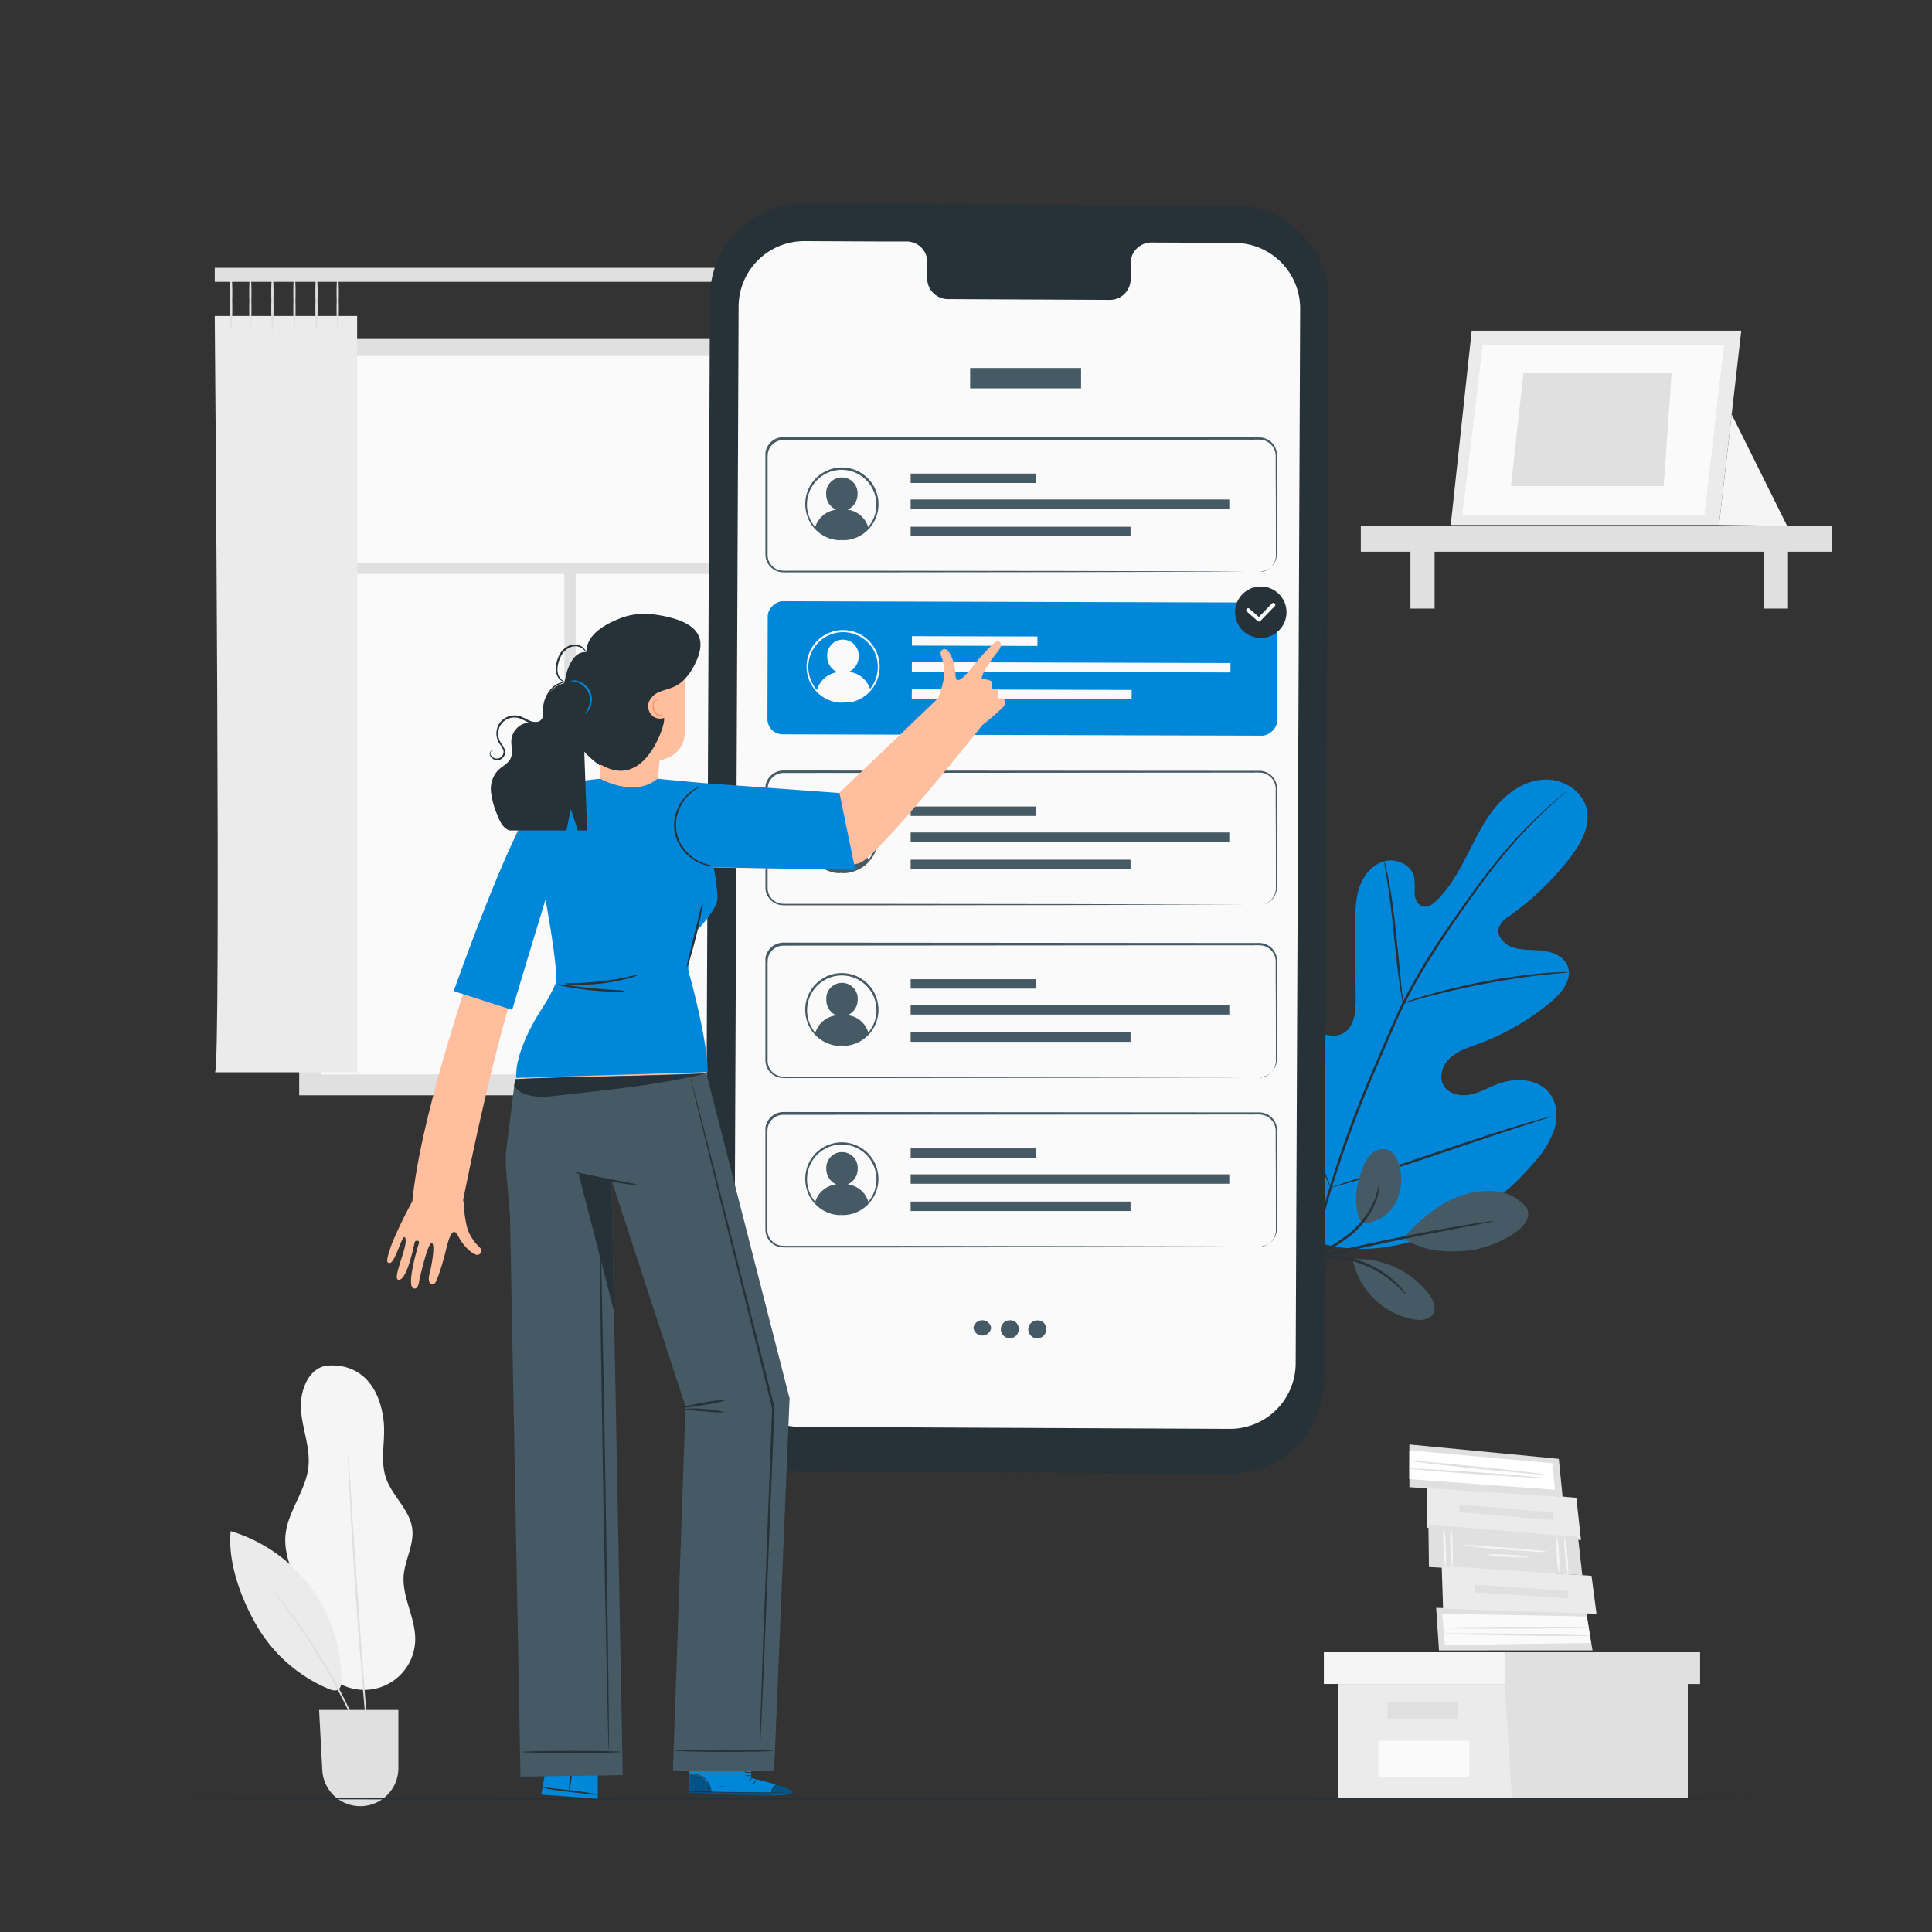 <svg xmlns="http://www.w3.org/2000/svg" viewBox="0 0 500 500"><rect x="0" y="0" width="500" height="500" fill="#333333" stroke="none"/><g id="freepik--background-complete--inject-101"><rect x="77.43" y="87.73" width="141.92" height="195.73" style="fill:#e0e0e0"></rect><rect x="83.49" y="92.62" width="128.04" height="184.93" style="fill:#fafafa;stroke:#fafafa;stroke-miterlimit:10"></rect><rect x="82.89" y="145.63" width="131" height="2.92" style="fill:#e0e0e0"></rect><rect x="81.14" y="210.54" width="132.74" height="2.92" transform="translate(-64.49 359.51) rotate(-90)" style="fill:#e0e0e0"></rect><rect x="55.58" y="69.31" width="186.35" height="3.63" style="fill:#e0e0e0"></rect><path d="M55.58,81.78s1.7,195.73.05,195.73h36.8V81.78Z" style="fill:#ebebeb"></path><path d="M64.79,86a64.92,64.92,0,0,1-.26-8.15,64.92,64.92,0,0,1,.26-8.15,62.72,62.72,0,0,1,.26,8.15A62.72,62.72,0,0,1,64.79,86Z" style="fill:#e0e0e0"></path><path d="M59.83,86a62.72,62.72,0,0,1-.26-8.15,62.72,62.72,0,0,1,.26-8.15,64.92,64.92,0,0,1,.26,8.15A64.92,64.92,0,0,1,59.83,86Z" style="fill:#e0e0e0"></path><path d="M70.5,86a62.72,62.72,0,0,1-.26-8.15,62.72,62.72,0,0,1,.26-8.15,64.92,64.92,0,0,1,.26,8.15A64.92,64.92,0,0,1,70.5,86Z" style="fill:#e0e0e0"></path><path d="M76.2,86a64.92,64.92,0,0,1-.26-8.15,64.92,64.92,0,0,1,.26-8.15,62.72,62.72,0,0,1,.26,8.15A62.72,62.72,0,0,1,76.2,86Z" style="fill:#e0e0e0"></path><path d="M81.91,86a64.92,64.92,0,0,1-.26-8.15,64.92,64.92,0,0,1,.26-8.15,64.92,64.92,0,0,1,.26,8.15A64.92,64.92,0,0,1,81.91,86Z" style="fill:#e0e0e0"></path><path d="M87.4,86a62.72,62.72,0,0,1-.26-8.15,62.72,62.72,0,0,1,.26-8.15,64.92,64.92,0,0,1,.26,8.15A64.92,64.92,0,0,1,87.4,86Z" style="fill:#e0e0e0"></path><path d="M203.85,81.78s1.7,195.73.06,195.73h36.8V81.78Z" style="fill:#ebebeb"></path><path d="M213.07,86a64.92,64.92,0,0,1-.26-8.15,64.92,64.92,0,0,1,.26-8.15,64.92,64.92,0,0,1,.26,8.15A64.92,64.92,0,0,1,213.07,86Z" style="fill:#e0e0e0"></path><path d="M208.1,86a64.92,64.92,0,0,1-.26-8.15,64.92,64.92,0,0,1,.26-8.15,62.72,62.72,0,0,1,.26,8.15A62.72,62.72,0,0,1,208.1,86Z" style="fill:#e0e0e0"></path><path d="M218.78,86a62.72,62.72,0,0,1-.26-8.15,62.72,62.72,0,0,1,.26-8.15,64.92,64.92,0,0,1,.26,8.15A64.92,64.92,0,0,1,218.78,86Z" style="fill:#e0e0e0"></path><path d="M224.48,86a64.92,64.92,0,0,1-.26-8.15,64.92,64.92,0,0,1,.26-8.15,64.92,64.92,0,0,1,.26,8.15A64.92,64.92,0,0,1,224.48,86Z" style="fill:#e0e0e0"></path><path d="M230.19,86a62.72,62.72,0,0,1-.26-8.15,62.72,62.72,0,0,1,.26-8.15,64.92,64.92,0,0,1,.26,8.15A64.92,64.92,0,0,1,230.19,86Z" style="fill:#e0e0e0"></path><path d="M235.67,86a64.92,64.92,0,0,1-.26-8.15,64.92,64.92,0,0,1,.26-8.15,62.72,62.72,0,0,1,.26,8.15A62.72,62.72,0,0,1,235.67,86Z" style="fill:#e0e0e0"></path><polygon points="346.4 435.81 346.4 465.2 389.38 465.2 436.78 465.2 436.78 435.81 346.4 435.81" style="fill:#ebebeb"></polygon><polygon points="342.61 427.6 342.61 435.81 439.94 435.81 439.94 427.6 389.38 427.6 342.61 427.6" style="fill:#f5f5f5"></polygon><polygon points="391.28 465.2 436.78 465.2 436.78 435.81 439.94 435.81 439.94 427.6 389.38 427.6 389.38 435.05 391.28 465.2" style="fill:#e0e0e0"></polygon><rect x="359.04" y="440.55" width="18.33" height="4.42" style="fill:#e0e0e0"></rect><rect x="356.68" y="450.51" width="23.54" height="9.34" style="fill:#fafafa"></rect><polygon points="369.37 395.37 369.24 384.32 407.95 387.63 409.16 398.56 369.37 395.37" style="fill:#ebebeb"></polygon><rect x="388.73" y="379.2" width="1.99" height="24.3" transform="translate(-33.4 746.32) rotate(-85.11)" style="fill:#e0e0e0"></rect><polygon points="364.75 384.88 364.74 373.83 403.42 377.55 404.4 387.43 364.75 384.88" style="fill:#e0e0e0"></polygon><polygon points="364.74 375.33 364.72 382.79 402.41 385.56 401.78 378.69 364.74 375.33" style="fill:#fff"></polygon><path d="M399.55,381.55a6.51,6.51,0,0,1-1.37,0l-3.7-.29c-3.13-.27-7.45-.67-12.21-1.15s-9.07-.95-12.19-1.31l-3.69-.46a6.61,6.61,0,0,1-1.35-.24,7.51,7.51,0,0,1,1.37,0l3.7.29c3.13.27,7.44.68,12.21,1.16s9.08.94,12.19,1.31l3.69.45A6.61,6.61,0,0,1,399.55,381.55Z" style="fill:#e0e0e0"></path><path d="M399.47,382.48a6.39,6.39,0,0,1-1.38,0l-3.74-.18c-3.15-.17-7.51-.44-12.32-.78s-9.17-.66-12.32-.93l-3.73-.34a6.2,6.2,0,0,1-1.36-.2,7.06,7.06,0,0,1,1.38,0l3.74.17c3.16.17,7.52.45,12.33.78s9.16.67,12.31.94l3.73.34A7.77,7.77,0,0,1,399.47,382.48Z" style="fill:#e0e0e0"></path><polygon points="369.81 405.55 369.67 394.5 408.39 397.78 409.49 407.65 369.81 405.55" style="fill:#e0e0e0"></polygon><path d="M374.08,405.78a28.64,28.64,0,0,1-.47-5.44,27.82,27.82,0,0,1,.05-5.46,29.4,29.4,0,0,1,.47,5.44A28.74,28.74,0,0,1,374.08,405.78Z" style="fill:#f5f5f5"></path><path d="M375.54,395a29.45,29.45,0,0,1,.38,5.43,28.07,28.07,0,0,1-.15,5.44,29.45,29.45,0,0,1-.38-5.43A28.07,28.07,0,0,1,375.54,395Z" style="fill:#f5f5f5"></path><path d="M379.06,399.86c6.75.75,14.68,1.18,21.54,1.79" style="fill:#fff"></path><path d="M400.6,401.65a21.85,21.85,0,0,1-3.17-.08c-1.95-.11-4.64-.28-7.62-.5s-5.67-.47-7.62-.7a17,17,0,0,1-3.13-.51,21.33,21.33,0,0,1,3.17.14l7.62.55c3,.22,5.67.45,7.61.65A17.68,17.68,0,0,1,400.6,401.65Z" style="fill:#f5f5f5"></path><path d="M403.43,407.33a24.07,24.07,0,0,1-.5-4.94,23.34,23.34,0,0,1,0-4.95,23.79,23.79,0,0,1,.5,4.93A23.5,23.5,0,0,1,403.43,407.33Z" style="fill:#f5f5f5"></path><path d="M405.82,407.45a23.27,23.27,0,0,1-.75-4.93,24.2,24.2,0,0,1-.23-5,24,24,0,0,1,.75,4.92A24.3,24.3,0,0,1,405.82,407.45Z" style="fill:#f5f5f5"></path><path d="M384.81,402.34c4.26.29,7.51.5,10.91.58" style="fill:#fff"></path><path d="M395.72,402.92a29.23,29.23,0,0,1-5.47,0,28.92,28.92,0,0,1-5.44-.55,28.27,28.27,0,0,1,5.47,0A29.35,29.35,0,0,1,395.72,402.92Z" style="fill:#f5f5f5"></path><polygon points="372.41 427.13 371.68 416.1 410.52 417.33 412.14 427.12 372.41 427.13" style="fill:#e0e0e0"></polygon><polygon points="373.95 425.74 411.74 425.2 410.69 418.34 373.24 417.65 373.95 425.74" style="fill:#fafafa"></polygon><polygon points="373.47 416.32 373.11 405.28 411.88 407.81 413.17 417.64 373.47 416.32" style="fill:#ebebeb"></polygon><rect x="392.75" y="399.74" width="1.99" height="24.3" transform="translate(-42.82 778.08) rotate(-86.28)" style="fill:#e0e0e0"></rect><path d="M411.08,421.16a7.12,7.12,0,0,1-1.49.11l-4,.1c-3.42.06-8.13.11-13.34.13s-9.92,0-13.34,0l-4-.06a7.72,7.72,0,0,1-1.49-.1,8.06,8.06,0,0,1,1.48-.11l4.05-.1c3.41-.06,8.13-.1,13.34-.12s9.93,0,13.34,0l4,.07A8.43,8.43,0,0,1,411.08,421.16Z" style="fill:#e0e0e0"></path><path d="M411.52,423.3a7.42,7.42,0,0,1-1.5.09l-4.07,0c-3.44,0-8.19,0-13.43-.11s-10-.16-13.43-.26L375,422.9a7.46,7.46,0,0,1-1.49-.12,8,8,0,0,1,1.49-.08l4.07,0c3.44,0,8.19,0,13.44.11s10,.17,13.43.26l4.07.14A10,10,0,0,1,411.52,423.3Z" style="fill:#e0e0e0"></path><path d="M84.51,353.43c-4.86.78-7,6.75-6.6,11.66s2.44,9.69,1.9,14.58c-.69,6.22-5.38,11.47-5.93,17.69-.64,7.34,4.55,13.86,6.1,21.06.75,3.51.65,7.22,2,10.56a13.2,13.2,0,0,0,25.48-4.55c.11-5.64-3.37-10.95-3-16.58.32-4.15,2.75-8.09,2.23-12.22-.62-4.92-5.18-8.42-6.79-13.11s-.06-9.86-.62-14.79c-1-8.84-5.9-15-14.77-14.3" style="fill:#f5f5f5"></path><path d="M59.7,396.25c-.83,8.19,2.8,17.83,7,24.91a39.12,39.12,0,0,0,18.34,15.92c.86.36,1.93.66,2.65.07a2.66,2.66,0,0,0,.67-2.1,40.23,40.23,0,0,0-28.67-38.8" style="fill:#ebebeb"></path><path d="M95.39,454.21a2.47,2.47,0,0,1-.23-.46c-.15-.35-.35-.79-.58-1.34-.5-1.17-1.23-2.85-2.17-4.92a172,172,0,0,0-8.14-15.75,174.06,174.06,0,0,0-9.73-14.82c-1.34-1.83-2.44-3.3-3.22-4.3l-.88-1.17a2.41,2.41,0,0,1-.29-.43,2.22,2.22,0,0,1,.36.37l.95,1.11c.82,1,2,2.41,3.35,4.22a149.73,149.73,0,0,1,9.87,14.79,149.27,149.27,0,0,1,8,15.85c.9,2.08,1.59,3.79,2,5,.21.56.37,1,.51,1.38A1.66,1.66,0,0,1,95.39,454.21Z" style="fill:#e0e0e0"></path><path d="M90.12,376.1s0,.27.09.79.09,1.3.16,2.25c.13,2,.31,4.83.53,8.3.45,7,1.07,16.7,1.82,27.39s1.5,20.37,2,27.38c.26,3.47.48,6.29.63,8.29.07.95.12,1.7.16,2.26a4.3,4.3,0,0,1,0,.79,4.19,4.19,0,0,1-.12-.78l-.24-2.25c-.19-2-.45-4.82-.78-8.29-.63-7-1.42-16.67-2.17-27.37s-1.33-20.38-1.68-27.4c-.17-3.47-.3-6.3-.39-8.31,0-.95-.06-1.7-.08-2.26A4.32,4.32,0,0,1,90.12,376.1Z" style="fill:#e0e0e0"></path><path d="M82.58,442.53H103.1v15.06a9.85,9.85,0,0,1-9.85,9.85h0a9.85,9.85,0,0,1-9.84-9.32Z" style="fill:#e0e0e0"></path><polygon points="380.87 85.59 375.45 135.87 444.88 135.87 450.64 85.59 380.87 85.59" style="fill:#ebebeb"></polygon><polygon points="383.73 89.2 378.46 133.2 441.12 133.2 446.19 89.2 383.73 89.2" style="fill:#fafafa"></polygon><polygon points="394.27 96.6 391.03 125.8 430.57 125.8 432.6 96.6 394.27 96.6" style="fill:#e0e0e0"></polygon><polyline points="448.16 107.24 462.5 136.08 444.88 135.87 448.38 105.36" style="fill:#f5f5f5"></polyline><rect x="456.49" y="141.86" width="6.25" height="15.64" style="fill:#e0e0e0"></rect><rect x="365.02" y="141.86" width="6.25" height="15.64" style="fill:#e0e0e0"></rect><rect x="352.18" y="136.18" width="122" height="6.6" style="fill:#e0e0e0"></rect></g><g id="freepik--Floor--inject-101"><path d="M455.06,465.51c0,.14-91.82.26-205,.26s-205.07-.12-205.07-.26,91.8-.26,205.07-.26S455.06,465.36,455.06,465.51Z" style="fill:#263238"></path></g><g id="freepik--Plant--inject-101"><path d="M338.69,320.71c-17.25-12-21.17-34.42-20.48-54.53.11-3.35-.26-6.89,1.34-9.84s5.32-4.95,8.32-3.54c2.5,1.17,3.58,4.07,5,6.47a19.64,19.64,0,0,0,7.87,7.52c2.14,1.11,4.78,1.79,6.89.62,2.9-1.59,3.24-5.59,3.22-8.93l-.12-18.67c0-3.33,0-6.74,1-9.91s3.33-6.11,6.5-7,7.11.94,7.78,4.21a30.2,30.2,0,0,1,.09,4.15c.1,1.39.74,2.92,2.06,3.31s2.67-.56,3.66-1.53c3.45-3.37,5.79-7.72,8-12s4.31-8.74,7.43-12.42,7.45-6.59,12.23-6.86,9.88,2.68,11.09,7.37S409,218.59,406,222.39a74.54,74.54,0,0,1-15.52,14.79A6.17,6.17,0,0,0,387.9,240c-.73,2.23,1.38,4.44,3.58,5.17,2.49.83,5.19.57,7.79.88s5.42,1.45,6.41,3.91c1.36,3.41-1.49,7-4.3,9.33a63.84,63.84,0,0,1-18.89,10.91c-2.46.9-5,1.68-7,3.41s-3.18,4.72-2,7.08,4.27,3.1,6.84,2.62,4.88-1.87,7.33-2.79c4.58-1.73,10.51-1.42,13.45,2.55,1.93,2.6,2.1,6.23,1.12,9.34a24.55,24.55,0,0,1-5.06,8.25,64.18,64.18,0,0,1-27.41,19.26c-10.64,3.69-20.5,4.69-31.07.82" style="fill:#0187D9"></path><path d="M405.7,204.53a3,3,0,0,1-.32.31l-1,.89c-.87.77-2.16,1.91-3.78,3.42a126,126,0,0,0-12.75,13.76c-2.49,3.1-5.07,6.6-7.77,10.41s-5.55,7.92-8.39,12.34a148.28,148.28,0,0,0-8.24,14.26c-1.29,2.55-2.43,5.22-3.61,7.95s-2.34,5.48-3.54,8.27a307.35,307.35,0,0,0-11.89,32.13,149,149,0,0,0-5.57,27.39,109.54,109.54,0,0,0-.31,18.85c.18,2.22.35,3.95.5,5.11.07.56.12,1,.16,1.33a2.61,2.61,0,0,1,0,.46,3.3,3.3,0,0,1-.1-.45c-.05-.33-.12-.76-.21-1.32-.2-1.16-.41-2.88-.62-5.11a104.78,104.78,0,0,1,.12-18.91,146.67,146.67,0,0,1,5.46-27.52,298.9,298.9,0,0,1,11.87-32.2l3.55-8.28c1.17-2.72,2.33-5.41,3.62-8a151.21,151.21,0,0,1,8.3-14.31c2.86-4.42,5.74-8.51,8.45-12.32s5.34-7.3,7.85-10.38A118.58,118.58,0,0,1,400.45,209c1.64-1.48,3-2.6,3.86-3.34l1-.84A2.54,2.54,0,0,1,405.7,204.53Z" style="fill:#263238"></path><path d="M363.1,259.62a6.51,6.51,0,0,1-.33-1.42c-.17-.92-.38-2.27-.62-3.93-.47-3.32-1-7.93-1.49-13s-1.09-9.68-1.61-13c-.25-1.65-.47-3-.64-3.91a7,7,0,0,1-.19-1.45,6,6,0,0,1,.42,1.4c.24.91.53,2.23.84,3.88.63,3.31,1.26,7.91,1.79,13s1,9.57,1.31,13c.17,1.56.31,2.88.43,3.94A6.68,6.68,0,0,1,363.1,259.62Z" style="fill:#263238"></path><path d="M406,251.6a9.1,9.1,0,0,1-1.72.21c-1.1.1-2.69.23-4.65.46-3.94.42-9.35,1.2-15.28,2.31S373.12,257,369.3,258c-1.92.49-3.46.93-4.53,1.23a8.49,8.49,0,0,1-1.67.41,10.29,10.29,0,0,1,1.6-.64c1.05-.37,2.57-.88,4.48-1.43,3.81-1.12,9.13-2.44,15.08-3.58a150.59,150.59,0,0,1,15.34-2.14c2-.17,3.58-.24,4.69-.26A9.78,9.78,0,0,1,406,251.6Z" style="fill:#263238"></path><path d="M344.4,307.31a2,2,0,0,1-.29-.52l-.73-1.55c-.64-1.35-1.5-3.33-2.53-5.79-2.07-4.92-4.72-11.8-7.54-19.43s-5.39-14.53-7.36-19.49c-1-2.4-1.76-4.38-2.34-5.86-.26-.64-.46-1.16-.63-1.59a2.06,2.06,0,0,1-.18-.58,2,2,0,0,1,.29.53c.2.41.44.93.73,1.55.64,1.35,1.5,3.33,2.53,5.79,2.07,4.91,4.72,11.79,7.54,19.43s5.39,14.53,7.36,19.48l2.34,5.86c.26.64.46,1.17.63,1.6A2.17,2.17,0,0,1,344.4,307.31Z" style="fill:#263238"></path><path d="M401.43,288.93a2.4,2.4,0,0,1-.56.24l-1.66.55-6.1,2c-5.16,1.67-12.26,4.07-20.09,6.72s-15,5-20.16,6.55c-2.6.78-4.7,1.39-6.17,1.79l-1.69.44c-.38.1-.59.14-.6.11a2.42,2.42,0,0,1,.57-.23l1.66-.55,6.1-2c5.16-1.67,12.25-4.07,20.09-6.72s15-5,20.16-6.55c2.59-.78,4.7-1.4,6.16-1.79l1.69-.44A2.29,2.29,0,0,1,401.43,288.93Z" style="fill:#263238"></path><path d="M352.43,316.57a9.91,9.91,0,0,0,8.6-5,13.12,13.12,0,0,0,1.05-10.11c-.44-1.55-1.24-3.16-2.72-3.8a4.23,4.23,0,0,0-4.22.79,8.62,8.62,0,0,0-2.44,3.73c-1.83,4.84-2.7,9.84-.27,14.4" style="fill:#455a64"></path><path d="M350.57,325.86a23.23,23.23,0,0,1,19.19,9c1.13,1.49,2.09,3.54,1.14,5.15s-3.23,1.77-5.07,1.45a19.77,19.77,0,0,1-15.71-15.36" style="fill:#455a64"></path><path d="M395.34,312.92a11.58,11.58,0,0,0-7.87-4.55,20.5,20.5,0,0,0-9.21,1.05c-5.74,1.85-11,6.39-15,10.94,5.32,4.07,13.08,3.68,17,3.24,6.2-.7,17-5.73,15-10.68" style="fill:#455a64"></path><path d="M337,326.39a25.17,25.17,0,0,0,2.9-.88,42.32,42.32,0,0,0,9.77-5.85,21.35,21.35,0,0,0,6.61-9.25A14.44,14.44,0,0,0,357,307a4.16,4.16,0,0,0,0-1.28,30.5,30.5,0,0,1-1.15,4.51,22.42,22.42,0,0,1-6.6,8.9,49.57,49.57,0,0,1-9.54,5.93" style="fill:#263238"></path><path d="M336.87,326.41l5.55-1.23c4.69-1.05,11.17-2.48,18.34-4s13.69-2.74,18.41-3.64l5.59-1.08a11.27,11.27,0,0,0,2-.48,14.08,14.08,0,0,0-2.08.22c-1.33.18-3.25.48-5.62.87-4.75.78-11.28,2-18.46,3.45s-13.66,3-18.32,4.16c-2.33.58-4.21,1.07-5.51,1.43" style="fill:#263238"></path><path d="M364,335.22a4,4,0,0,0-.67-1,9.15,9.15,0,0,0-.9-1.1,16.41,16.41,0,0,0-1.32-1.36,24.27,24.27,0,0,0-3.9-3,27.78,27.78,0,0,0-5.45-2.56,28.4,28.4,0,0,0-5.91-1.24,24.06,24.06,0,0,0-4.92.05,14.48,14.48,0,0,0-1.87.29,9.39,9.39,0,0,0-1.38.33c-.75.22-.9.5-.89.54a40.31,40.31,0,0,1,4.18-.69,27.51,27.51,0,0,1,4.82.1,27.59,27.59,0,0,1,11.1,3.71,26.89,26.89,0,0,1,3.9,2.83C362.87,333.91,363.91,335.3,364,335.22Z" style="fill:#263238"></path></g><g id="freepik--Device--inject-101"><path d="M318.26,381.39l-111.53-.52a24.29,24.29,0,0,1-24.18-24.4l1.18-279.59a24.3,24.3,0,0,1,24.41-24.19l111.52.52A24.29,24.29,0,0,1,343.84,77.6l-1.18,279.59A24.29,24.29,0,0,1,318.26,381.39Z" style="fill:#263238"></path><path d="M319.5,62.86l-21.62-.1a5.36,5.36,0,0,0-5.27,5.46l0,3.92a5.37,5.37,0,0,1-5.27,5.47l-42.15-.2a5.38,5.38,0,0,1-5.23-5.51L240,68a5.38,5.38,0,0,0-5.23-5.51l-7.6,0-18.93-.09a17,17,0,0,0-17.09,17L190,352.19a17,17,0,0,0,16.93,17.08l111.3.52a17,17,0,0,0,17.09-17l1.16-272.9A17,17,0,0,0,319.5,62.86Z" style="fill:#fafafa"></path><rect x="250.61" y="96.46" width="28.71" height="5.27" transform="matrix(1, 0, 0, 1, 0.46, -1.22)" style="fill:#455a64"></rect><path d="M217.18,139.63a3.2,3.2,0,0,1,.68.09,2.73,2.73,0,0,1,.63-.09Z" style="fill:#455a64"></path><path d="M225.05,125.17a8.31,8.31,0,0,0-1.9-1.89,8.91,8.91,0,0,0-10.58,0,8.36,8.36,0,0,0-1.91,1.89,8.15,8.15,0,0,0-1.22,2.26,9,9,0,0,0,1.24,8.52c.11.15.23.28.34.41a6.46,6.46,0,0,1,5.42-4.5,4.32,4.32,0,0,1-2.59-4,4.07,4.07,0,1,1,8.12,0,4.33,4.33,0,0,1-2.58,4,6.34,6.34,0,0,1,5.32,4.49l.33-.4a9,9,0,0,0,1.24-8.52A8.45,8.45,0,0,0,225.05,125.17Z" style="fill:#fafafa"></path><path d="M226.78,127.25a8.63,8.63,0,0,0-1.28-2.41,9,9,0,0,0-2-2,9.45,9.45,0,0,0-11.26,0,8.75,8.75,0,0,0-2,2,8.93,8.93,0,0,0-1.29,2.41,9.56,9.56,0,0,0-.38,5,9.38,9.38,0,0,0,1.8,4,9.2,9.2,0,0,0,5.23,3.35,7.27,7.27,0,0,0,1.69.2,2.23,2.23,0,0,0,.59,0,3.2,3.2,0,0,0-.68-.09h1.31a2.73,2.73,0,0,0-.63.09,2.23,2.23,0,0,0,.59,0,7.27,7.27,0,0,0,1.69-.2,9.18,9.18,0,0,0,5.22-3.35,9.27,9.27,0,0,0,1.81-4A9.47,9.47,0,0,0,226.78,127.25Zm-.09,4.9A9,9,0,0,1,225,136l-.33.4a6.34,6.34,0,0,0-5.32-4.49,4.33,4.33,0,0,0,2.58-4,4.07,4.07,0,1,0-8.12,0,4.32,4.32,0,0,0,2.59,4,6.46,6.46,0,0,0-5.42,4.5c-.11-.13-.23-.26-.34-.41a9,9,0,0,1-1.24-8.52,8.15,8.15,0,0,1,1.22-2.26,8.36,8.36,0,0,1,1.91-1.89,8.91,8.91,0,0,1,10.58,0,8.31,8.31,0,0,1,1.9,1.89,8.45,8.45,0,0,1,1.23,2.26A9,9,0,0,1,226.69,132.15Z" style="fill:#455a64"></path><path d="M325.9,148.05s.29,0,.83-.11a4.35,4.35,0,0,0,2.13-1.12,4.45,4.45,0,0,0,1.34-3.57c0-1.59,0-3.42,0-5.47,0-4.12,0-9.15-.05-15,0-1.46,0-3,0-4.54a4.24,4.24,0,0,0-2.09-3.88c-1.38-.87-3.18-.49-4.91-.57h-5.38l-115,.08a4.14,4.14,0,0,0-3.35,1.73,4,4,0,0,0-.71,1.8,19.36,19.36,0,0,0-.05,2v24.39a4.11,4.11,0,0,0,1.7,3.14,4,4,0,0,0,1.67.71,11.81,11.81,0,0,0,1.9.07h22.66l51.69.06,34.84.09,9.48.05,2.46,0c.56,0,.84,0,.84,0l-.84,0-2.46,0-9.48.06-34.84.09-51.69.06H203.93a13.57,13.57,0,0,1-2-.08,4.67,4.67,0,0,1-3.84-4.38q0-7.95,0-16.16v-8.26c0-.7,0-1.37,0-2.12a4.63,4.63,0,0,1,.81-2,4.7,4.7,0,0,1,3.83-2l115,.08h8a4.54,4.54,0,0,1,2.5.64,4.6,4.6,0,0,1,2.25,4.2c0,1.56,0,3.08,0,4.54,0,5.84,0,10.87-.05,15,0,2.05,0,3.88,0,5.47a4.6,4.6,0,0,1-1.44,3.66,4.36,4.36,0,0,1-2.2,1.09A3.14,3.14,0,0,1,325.9,148.05Z" style="fill:#455a64"></path><rect x="235.68" y="122.56" width="32.48" height="2.44" style="fill:#455a64"></rect><rect x="235.68" y="136.32" width="56.9" height="2.44" style="fill:#455a64"></rect><rect x="235.68" y="129.27" width="82.46" height="2.44" style="fill:#455a64"></rect><path d="M217.18,225.79c.44.06.68.06.68.1a2.73,2.73,0,0,1,.63-.09Z" style="fill:#455a64"></path><path d="M225.05,211.34a8.12,8.12,0,0,0-1.9-1.89,8.91,8.91,0,0,0-10.58,0,8.92,8.92,0,0,0-3.13,4.15,9,9,0,0,0,1.24,8.52l.34.41a6.43,6.43,0,0,1,5.42-4.5,4.32,4.32,0,0,1-2.59-4,4.07,4.07,0,1,1,8.12,0,4.34,4.34,0,0,1-2.58,4,6.33,6.33,0,0,1,5.32,4.48l.33-.39a9,9,0,0,0,1.24-8.52A8.45,8.45,0,0,0,225.05,211.34Z" style="fill:#fafafa"></path><path d="M226.78,213.42A8.49,8.49,0,0,0,225.5,211a9,9,0,0,0-2-2,9.45,9.45,0,0,0-11.26,0,9.61,9.61,0,0,0-3.3,4.43,9.53,9.53,0,0,0-.38,5,9.37,9.37,0,0,0,1.8,4,9.23,9.23,0,0,0,5.23,3.34,6.87,6.87,0,0,0,1.69.21,2.23,2.23,0,0,0,.59,0s-.24,0-.68-.1h1.31a2.73,2.73,0,0,0-.63.09,2.23,2.23,0,0,0,.59,0,6.87,6.87,0,0,0,1.69-.21,9.21,9.21,0,0,0,5.22-3.34,9.32,9.32,0,0,0,1.81-4A9.43,9.43,0,0,0,226.78,213.42Zm-.09,4.9a9,9,0,0,1-1.65,3.8l-.33.39a6.33,6.33,0,0,0-5.32-4.48,4.34,4.34,0,0,0,2.58-4,4.07,4.07,0,1,0-8.12,0,4.32,4.32,0,0,0,2.59,4,6.43,6.43,0,0,0-5.42,4.5l-.34-.41a9,9,0,0,1-1.24-8.52,8.92,8.92,0,0,1,3.13-4.15,8.91,8.91,0,0,1,10.58,0,8.12,8.12,0,0,1,1.9,1.89,8.45,8.45,0,0,1,1.23,2.26A9,9,0,0,1,226.69,218.32Z" style="fill:#455a64"></path><path d="M325.9,234.22s.29,0,.83-.11a4.35,4.35,0,0,0,2.13-1.12,4.45,4.45,0,0,0,1.34-3.58c0-1.58,0-3.41,0-5.47,0-4.11,0-9.15-.05-15,0-1.46,0-3,0-4.53a4.26,4.26,0,0,0-2.09-3.89c-1.38-.87-3.18-.49-4.91-.57h-5.38l-115,.09a4.11,4.11,0,0,0-3.35,1.73,3.93,3.93,0,0,0-.71,1.79,19.5,19.5,0,0,0-.05,2V230a4.13,4.13,0,0,0,1.7,3.14,4,4,0,0,0,1.67.71,13.09,13.09,0,0,0,1.9.07h22.66l51.69.06,34.84.1,9.48,0,2.46,0c.56,0,.84,0,.84,0s-.28,0-.84,0l-2.46,0-9.48.05-34.84.1-51.69.06H203.93a13.52,13.52,0,0,1-2-.07A4.67,4.67,0,0,1,198.1,230q0-7.95,0-16.16v-8.26c0-.7,0-1.36,0-2.12a4.63,4.63,0,0,1,.81-2.05,4.72,4.72,0,0,1,3.83-2l115,.08h8a4.58,4.58,0,0,1,4.75,4.84c0,1.56,0,3.07,0,4.53,0,5.84,0,10.88-.05,15,0,2.06,0,3.89,0,5.47a4.59,4.59,0,0,1-1.44,3.66,4.39,4.39,0,0,1-2.2,1.1A3.14,3.14,0,0,1,325.9,234.22Z" style="fill:#455a64"></path><rect x="235.68" y="208.72" width="32.48" height="2.44" style="fill:#455a64"></rect><rect x="235.68" y="222.49" width="56.9" height="2.44" style="fill:#455a64"></rect><rect x="235.68" y="215.44" width="82.46" height="2.44" style="fill:#455a64"></rect><rect x="247.4" y="107.05" width="34.45" height="131.92" rx="3.93" transform="translate(90.86 437.13) rotate(-89.84)" style="fill:#0187D9"></rect><rect x="235.99" y="164.7" width="32.48" height="2.44" transform="translate(0.48 -0.72) rotate(0.16)" style="fill:#fafafa"></rect><rect x="235.95" y="178.5" width="56.9" height="2.44" transform="translate(0.52 -0.76) rotate(0.16)" style="fill:#fafafa"></rect><rect x="235.97" y="171.49" width="82.46" height="2.44" transform="translate(0.5 -0.79) rotate(0.16)" style="fill:#fafafa"></rect><path d="M219.71,173.88a4.35,4.35,0,0,0,2.5-4.06,4.07,4.07,0,1,0-8.12.13,4.32,4.32,0,0,0,2.67,4,6.51,6.51,0,0,0-5.4,4.84,9.27,9.27,0,0,0,5.7,2.92l2.5,0a9.18,9.18,0,0,0,5.66-3.18A6.4,6.4,0,0,0,219.71,173.88Z" style="fill:#fafafa"></path><path d="M218.35,181.77c0-.07.82,0,2.22-.44a9.07,9.07,0,0,0,6-12,8.33,8.33,0,0,0-1.27-2.24,8.62,8.62,0,0,0-1.95-1.86,9,9,0,0,0-10.62.23,8.6,8.6,0,0,0-1.87,1.94,8.45,8.45,0,0,0-1.18,2.29,9.12,9.12,0,0,0,6.47,11.78c1.42.34,2.25.27,2.24.34a7.07,7.07,0,0,1-2.28-.14,9.22,9.22,0,0,1-5.28-3.23,9.37,9.37,0,0,1-1.88-3.92,9.47,9.47,0,0,1,.28-5,9.57,9.57,0,0,1,3.19-4.49,9.43,9.43,0,0,1,11.22-.24,8.94,8.94,0,0,1,2.05,2,8.76,8.76,0,0,1,1.33,2.38,9.41,9.41,0,0,1,.49,5,9.33,9.33,0,0,1-6.84,7.45A6.9,6.9,0,0,1,218.35,181.77Z" style="fill:#fafafa"></path><path d="M256.51,343.66a2.32,2.32,0,0,1-4.59,0,2.32,2.32,0,0,1,4.59,0Z" style="fill:#455a64"></path><path d="M263.63,343.69a2.32,2.32,0,1,1-2.29-2A2.15,2.15,0,0,1,263.63,343.69Z" style="fill:#455a64"></path><path d="M270.74,343.72a2.32,2.32,0,1,1-2.28-2A2.15,2.15,0,0,1,270.74,343.72Z" style="fill:#455a64"></path><path d="M217.18,270.48c.44.06.68.06.68.1s.22,0,.63-.09Z" style="fill:#455a64"></path><path d="M225.05,256a8.27,8.27,0,0,0-1.9-1.88,8.91,8.91,0,0,0-10.58,0,8.32,8.32,0,0,0-1.91,1.88,8.2,8.2,0,0,0-1.22,2.27,9,9,0,0,0,1.24,8.52c.11.14.23.27.34.4a6.44,6.44,0,0,1,5.42-4.49,4.32,4.32,0,0,1-2.59-4.05,4.07,4.07,0,1,1,8.12,0,4.34,4.34,0,0,1-2.58,4,6.33,6.33,0,0,1,5.32,4.48l.33-.39a9.05,9.05,0,0,0,1.24-8.52A8.51,8.51,0,0,0,225.05,256Z" style="fill:#fafafa"></path><path d="M226.78,258.11a8.68,8.68,0,0,0-1.28-2.42,9.12,9.12,0,0,0-2-2,9.45,9.45,0,0,0-11.26,0,9.48,9.48,0,0,0-3.3,4.43,9.53,9.53,0,0,0-.38,5,9.43,9.43,0,0,0,1.8,4,9.23,9.23,0,0,0,5.23,3.34,8,8,0,0,0,1.69.21,2.23,2.23,0,0,0,.59,0s-.24,0-.68-.1h1.31c-.41.05-.63.05-.63.09a2.23,2.23,0,0,0,.59,0,8,8,0,0,0,1.69-.21,9.21,9.21,0,0,0,5.22-3.34,9.32,9.32,0,0,0,1.81-4A9.43,9.43,0,0,0,226.78,258.11Zm-.09,4.89a8.94,8.94,0,0,1-1.65,3.81l-.33.39a6.33,6.33,0,0,0-5.32-4.48,4.34,4.34,0,0,0,2.58-4,4.07,4.07,0,1,0-8.12,0,4.32,4.32,0,0,0,2.59,4.05,6.44,6.44,0,0,0-5.42,4.49c-.11-.13-.23-.26-.34-.4a9,9,0,0,1-1.24-8.52,8.2,8.2,0,0,1,1.22-2.27,8.32,8.32,0,0,1,1.91-1.88,8.91,8.91,0,0,1,10.58,0,8.27,8.27,0,0,1,1.9,1.88,8.51,8.51,0,0,1,1.23,2.27A9,9,0,0,1,226.69,263Z" style="fill:#455a64"></path><path d="M325.9,278.91s.29,0,.83-.11a4.35,4.35,0,0,0,2.13-1.12,4.45,4.45,0,0,0,1.34-3.58c0-1.59,0-3.41,0-5.47,0-4.12,0-9.15-.05-15,0-1.46,0-3,0-4.53a4.26,4.26,0,0,0-2.09-3.89c-1.38-.87-3.18-.49-4.91-.57h-5.38l-115,.09a4.08,4.08,0,0,0-3.35,1.73,3.89,3.89,0,0,0-.71,1.79,19.5,19.5,0,0,0-.05,2V274.7a4.13,4.13,0,0,0,1.7,3.15,4,4,0,0,0,1.67.71,14.68,14.68,0,0,0,1.9.07h22.66l51.69.06,34.84.1,9.48.05,2.46,0c.56,0,.84,0,.84,0l-.84,0-2.46,0-9.48,0-34.84.09-51.69.07H203.93a12.31,12.31,0,0,1-2-.08,4.43,4.43,0,0,1-1.91-.8,4.64,4.64,0,0,1-1.93-3.58q0-8,0-16.16v-8.26c0-.7,0-1.36,0-2.12a4.63,4.63,0,0,1,.81-2.05,4.76,4.76,0,0,1,3.83-2l115,.09h8a4.71,4.71,0,0,1,2.5.64,4.62,4.62,0,0,1,2.25,4.21c0,1.56,0,3.07,0,4.53,0,5.84,0,10.87-.05,15,0,2.06,0,3.88,0,5.47a4.59,4.59,0,0,1-1.44,3.66,4.39,4.39,0,0,1-2.2,1.1A3.14,3.14,0,0,1,325.9,278.91Z" style="fill:#455a64"></path><rect x="235.68" y="253.41" width="32.48" height="2.44" style="fill:#455a64"></rect><rect x="235.68" y="267.18" width="56.9" height="2.44" style="fill:#455a64"></rect><rect x="235.68" y="260.13" width="82.46" height="2.44" style="fill:#455a64"></rect><path d="M217.18,314.28c.44.05.68.06.68.1s.22-.05.63-.09Z" style="fill:#455a64"></path><path d="M225.05,299.82a8.52,8.52,0,0,0-1.9-1.89,9,9,0,0,0-10.58,0,8.57,8.57,0,0,0-1.91,1.89,8.2,8.2,0,0,0-1.22,2.27,9,9,0,0,0,1.24,8.52c.11.14.23.27.34.4a6.44,6.44,0,0,1,5.42-4.49,4.33,4.33,0,0,1-2.59-4,4.07,4.07,0,1,1,8.12,0,4.34,4.34,0,0,1-2.58,4,6.32,6.32,0,0,1,5.32,4.48c.11-.13.22-.25.33-.4a8.84,8.84,0,0,0,1.65-3.8,9,9,0,0,0-.41-4.71A8.51,8.51,0,0,0,225.05,299.82Z" style="fill:#fafafa"></path><path d="M226.78,301.9a8.63,8.63,0,0,0-1.28-2.41,9,9,0,0,0-2-2,9.49,9.49,0,0,0-11.26,0,8.75,8.75,0,0,0-2,2,8.93,8.93,0,0,0-1.29,2.41,9.56,9.56,0,0,0-.38,5,9.33,9.33,0,0,0,1.8,4,9.2,9.2,0,0,0,5.23,3.35,8,8,0,0,0,1.69.21,2.23,2.23,0,0,0,.59,0s-.24-.05-.68-.1h1.31c-.41,0-.63,0-.63.09a2.23,2.23,0,0,0,.59,0,8,8,0,0,0,1.69-.21,9.37,9.37,0,0,0,7-7.31A9.47,9.47,0,0,0,226.78,301.9Zm-.09,4.9a8.84,8.84,0,0,1-1.65,3.8c-.11.15-.22.27-.33.4a6.32,6.32,0,0,0-5.32-4.48,4.34,4.34,0,0,0,2.58-4,4.07,4.07,0,1,0-8.12,0,4.33,4.33,0,0,0,2.59,4A6.44,6.44,0,0,0,211,311c-.11-.13-.23-.26-.34-.4a9,9,0,0,1-1.24-8.52,8.2,8.2,0,0,1,1.22-2.27,8.57,8.57,0,0,1,1.91-1.89,9,9,0,0,1,10.58,0,9.06,9.06,0,0,1,3.13,4.16A9,9,0,0,1,226.69,306.8Z" style="fill:#455a64"></path><path d="M325.9,322.71s.29,0,.83-.11a4.41,4.41,0,0,0,3.47-4.7c0-1.59,0-3.41,0-5.47,0-4.12,0-9.15-.05-15,0-1.46,0-3,0-4.53A4.25,4.25,0,0,0,328,289c-1.38-.87-3.18-.49-4.91-.57h-5.38l-115,.08a4.12,4.12,0,0,0-3.35,1.74,3.89,3.89,0,0,0-.71,1.79,19.43,19.43,0,0,0-.05,2V318.5a4.11,4.11,0,0,0,1.7,3.14,4,4,0,0,0,1.67.72,13.12,13.12,0,0,0,1.9.06h22.66l51.69.06,34.84.09,9.48.06,2.46,0,.84,0s-.28,0-.84,0l-2.46,0-9.48.06-34.84.09-51.69.06H203.93a13.57,13.57,0,0,1-2-.08,4.45,4.45,0,0,1-1.91-.81,4.62,4.62,0,0,1-1.93-3.57q0-7.95,0-16.16v-8.26c0-.7,0-1.36,0-2.12a4.63,4.63,0,0,1,.81-2.05,4.73,4.73,0,0,1,3.83-2l115,.09h8a4.71,4.71,0,0,1,2.5.64,4.61,4.61,0,0,1,2.25,4.21c0,1.56,0,3.07,0,4.53,0,5.84,0,10.87-.05,15,0,2.06,0,3.88,0,5.47a4.6,4.6,0,0,1-1.44,3.66,4.28,4.28,0,0,1-2.2,1.09A3,3,0,0,1,325.9,322.71Z" style="fill:#455a64"></path><rect x="235.68" y="297.21" width="32.48" height="2.44" style="fill:#455a64"></rect><rect x="235.68" y="310.97" width="56.9" height="2.44" style="fill:#455a64"></rect><rect x="235.68" y="303.92" width="82.46" height="2.44" style="fill:#455a64"></rect><circle cx="326.29" cy="158.44" r="6.66" style="fill:#263238"></circle><polyline points="323.02 157.9 325.82 160.36 329.55 156.52" style="fill:none;stroke:#fafafa;stroke-linecap:round;stroke-linejoin:round"></polyline></g><g id="freepik--Character--inject-101"><polygon points="141.72 454.97 140.09 464.44 154.69 465.51 154.74 456.2 141.72 454.97" style="fill:#0187D9"></polygon><path d="M148.3,455.1a42.49,42.49,0,0,1-1,8.6,22,22,0,0,1,.26-4.33A21.76,21.76,0,0,1,148.3,455.1Z" style="fill:#263238"></path><path d="M154.69,464.48a11.56,11.56,0,0,1-2.11-.16l-5.07-.56c-2-.23-3.78-.47-5.07-.69a10.19,10.19,0,0,1-2.07-.46,10,10,0,0,1,2.11.15l5.08.57c2,.22,3.77.47,5.06.69A10.19,10.19,0,0,1,154.69,464.48Z" style="fill:#263238"></path><path d="M194.42,460.14l0-8.5-15.9-.15-.17,12.43,1,.07c4.39.28,22.33,1.14,25.27.28C207.91,463.31,194.42,460.14,194.42,460.14Z" style="fill:#0187D9"></path><g style="opacity:0.38"><path d="M184.14,463.85a5.53,5.53,0,0,0-2-3.41,5.39,5.39,0,0,0-3.71-1.2l0,4.45Z"></path></g><g style="opacity:0.38"><path d="M201,461.92s4.72,1.41,4.12,2.19-18.76.59-26.76-.19l0-.36,21.18.39S200.08,462,201,461.92Z"></path></g><path d="M178.15,463.55l.27,0,.78.06,2.89.15c2.45.11,5.82.22,9.55.26s7.1,0,9.55-.05l2.89-.09.79,0a.94.94,0,0,0,.27,0h-1.06l-2.89,0c-2.45,0-5.82,0-9.55,0s-7.1-.13-9.54-.21l-2.89-.09-.79,0Z" style="fill:#263238"></path><path d="M199.57,464.2a6.39,6.39,0,0,1,.56-1.37,7.17,7.17,0,0,1,1-1.1,2.18,2.18,0,0,0-1.16,1A2.15,2.15,0,0,0,199.57,464.2Z" style="fill:#263238"></path><path d="M194.9,461.77s.27-.24.51-.6a1.7,1.7,0,0,0,.35-.71s-.28.24-.51.6S194.86,461.74,194.9,461.77Z" style="fill:#263238"></path><path d="M193.62,461.08s.29-.13.57-.37.47-.47.43-.51-.28.12-.56.37S193.59,461,193.62,461.08Z" style="fill:#263238"></path><path d="M192.82,459.57a3.88,3.88,0,0,0,1.66,0c0-.06-.37-.11-.82-.12A2,2,0,0,0,192.82,459.57Z" style="fill:#263238"></path><path d="M192.55,458.51a1.7,1.7,0,0,0,.93.28,1.64,1.64,0,0,0,1-.12,4.22,4.22,0,0,0-.94-.07A4.76,4.76,0,0,0,192.55,458.51Z" style="fill:#263238"></path><path d="M195.46,460.39a3.16,3.16,0,0,0,1,0,6.91,6.91,0,0,0,1.09-.23,2.88,2.88,0,0,0,.62-.25.53.53,0,0,0,.26-.32.42.42,0,0,0-.15-.41,1.85,1.85,0,0,0-2.32.53,1.62,1.62,0,0,0-.34.67c0,.18,0,.28,0,.28a2.69,2.69,0,0,1,.47-.87,1.86,1.86,0,0,1,.88-.56,1.62,1.62,0,0,1,1.22.1c.16.12.09.31-.09.42a4,4,0,0,1-.57.24,6.75,6.75,0,0,1-1.06.26C195.85,460.36,195.46,460.36,195.46,460.39Z" style="fill:#263238"></path><path d="M195.72,460.44s.17-.24.13-.7a1.74,1.74,0,0,0-.28-.75,1,1,0,0,0-.84-.53.4.4,0,0,0-.32.47,1.06,1.06,0,0,0,.17.45,3.44,3.44,0,0,0,.47.63,1.59,1.59,0,0,0,.58.42s-.2-.19-.48-.51a5.09,5.09,0,0,1-.42-.62c-.14-.22-.23-.61,0-.65s.51.23.67.44a1.66,1.66,0,0,1,.28.67A3.62,3.62,0,0,1,195.72,460.44Z" style="fill:#263238"></path><path d="M178.52,459.2s.45,0,1.17.05a5.11,5.11,0,0,1,2.55,1.09,5.06,5.06,0,0,1,1.58,2.28,11.18,11.18,0,0,1,.29,1.13,1,1,0,0,0,0-.32,4.39,4.39,0,0,0-.17-.86,4.91,4.91,0,0,0-1.59-2.38,4.83,4.83,0,0,0-2.66-1.07,4,4,0,0,0-.87,0A.86.86,0,0,0,178.52,459.2Z" style="fill:#263238"></path><path d="M180.23,452.6a28.44,28.44,0,0,0-.17,3.26,29.22,29.22,0,0,0,0,3.27,28.44,28.44,0,0,0,.17-3.26A29.22,29.22,0,0,0,180.23,452.6Z" style="fill:#263238"></path><path d="M186.15,462.32a9,9,0,0,0,2.32.25,8.9,8.9,0,0,0,2.33-.16c0-.06-1,0-2.32,0S186.16,462.26,186.15,462.32Z" style="fill:#263238"></path><path d="M183,462.28s.08.22.18.46.16.45.22.45.08-.25,0-.53S183.07,462.24,183,462.28Z" style="fill:#263238"></path><path d="M181.88,460.81s.06.2.22.37.33.27.37.24-.07-.21-.23-.38S181.91,460.77,181.88,460.81Z" style="fill:#263238"></path><path d="M180.2,460.12c0,.05.22.05.46.14s.4.21.44.17-.09-.25-.38-.35S180.19,460.07,180.2,460.12Z" style="fill:#263238"></path><path d="M179,459.79s.07.14.2.19.25,0,.27,0-.07-.13-.2-.18S179,459.74,179,459.79Z" style="fill:#263238"></path><path d="M170.3,202.06c.12-2.49.39-5.31.39-5.31s6.16-.67,6.53-7,0-21,0-21L166,163l-12.35,9.74,1.87,31.83,11.36.72A3.28,3.28,0,0,0,170.3,202.06Z" style="fill:#ffbe9d"></path><path d="M171.41,184.68s0,.11-.1.27a.85.85,0,0,1-.7.31c-.72,0-1.41-.82-1.66-1.79a2.94,2.94,0,0,1,0-1.41,1.2,1.2,0,0,1,.67-1,.59.59,0,0,1,.47,0,.48.48,0,0,1,.25.26c.09.18,0,.3,0,.29s0-.11-.12-.22a.4.4,0,0,0-.53-.12,1,1,0,0,0-.45.8,2.85,2.85,0,0,0,.05,1.26c.22.87.82,1.57,1.35,1.64a.79.79,0,0,0,.6-.17C171.35,184.76,171.39,184.67,171.41,184.68Z" style="fill:#eb996e"></path><path d="M171.37,188.61c.08-.23.13-.48.2-.72s.09-.34.15-.52h0a8.41,8.41,0,0,0,.17-1.59,3,3,0,0,1-3.23-.7,3.37,3.37,0,0,1-.76-3.34,4.85,4.85,0,0,1,2.88-2.71c1.24-.52,2.57-.78,3.79-1.36,2.58-1.22,4.36-3.77,5.58-6.44.85-1.87,1.49-4,.91-6-.86-2.93-4-4.38-6.81-5.19-4.32-1.22-9-1.76-13.22-.21s-9.29,4.29-9.29,8.95c-2.49-.21-3.91,2-4.9,4.68a37,37,0,0,0-1.1,5.12" style="fill:#263238"></path><path d="M155.14,198a21.88,21.88,0,0,1-9.41-19.42c.64-13.36,25.64,10,25.64,10s-4.79,15.74-15.72,9.39" style="fill:#263238"></path><path d="M151.43,184.68c-.07-.06.43-.53.84-1.5a4.83,4.83,0,0,0-2.87-6.58c-1-.36-1.68-.31-1.68-.4a2.79,2.79,0,0,1,1.79.05,5.11,5.11,0,0,1,3.26,2.79,5,5,0,0,1-.17,4.29C152.07,184.34,151.46,184.72,151.43,184.68Z" style="fill:#0187D9"></path><path d="M146.28,176.5a1,1,0,0,1-.65-.14,3,3,0,0,1-1.32-1.27,4.48,4.48,0,0,1-.43-2.67,8.16,8.16,0,0,1,1-3.14,5.05,5.05,0,0,1,2.48-2.2,3.6,3.6,0,0,1,2.72,0,3.05,3.05,0,0,1,1.4,1.18c.21.38.24.63.21.63a3.55,3.55,0,0,0-1.75-1.46,3.25,3.25,0,0,0-2.4.11,4.7,4.7,0,0,0-2.21,2c-1.07,1.91-1.37,4.1-.72,5.37A3.44,3.44,0,0,0,146.28,176.5Z" style="fill:#263238"></path><path d="M259.83,181c-.45-.46-1.55-.24-1.55-.24a6,6,0,0,0,0-1.94c-.2-.63-1.61-.51-1.61-.51a6.32,6.32,0,0,1,0-1.59.58.58,0,0,0-.33-.56,5.23,5.23,0,0,0-2.1-.38c-.87-.62,2.62-5.5,3.92-7.06s1.06-2.77-.09-2.77c-.79,0-4.86,4.69-6.11,6.26s-4.57,5.95-4.68,2.46-1.52-6.14-2.4-6.59-1.82.61-1.33,1.58a12.76,12.76,0,0,1,.78,3.43,8.67,8.67,0,0,1-.13,2.83,32.39,32.39,0,0,1-1.5,5l-.09-.05s-24.37,23.37-26.13,25c-1.58,1.5-33.25-1.78-39.59-2.45a44.24,44.24,0,0,0-6.53-.44c-2.75.12-3.24.51-6,.54a122.44,122.44,0,0,0-19.56,1.64c-6.33,1.07-9.81,6-11.76,12.13-6.41,20-23.73,67-26.32,93.6a114.56,114.56,0,0,0-5.23,10.8c-1.79,4.89-1.35,5.06-.75,5.17,1.62.3,3.48-8.47,4.18-6.36s-3.52,10.47-1.81,10.71c2.22.32,4-8.9,4.21-9.67s1.33-.49,1.1.19c-.32,1-3.46,11.4-1.28,11.74,1.21.18,1.34-2,1.34-2s2.22-10,3.25-9.77-.06,6.09-.58,8.05.21,3,1.25,2.48c.72-.33,2.43-6.3,2.9-8.25s1.63-7.32,3.21-4.2,4,4.92,5,5a1.09,1.09,0,0,0,.55-2,12.72,12.72,0,0,1-2.16-2.79,8.59,8.59,0,0,1-1.08-2.62,28.8,28.8,0,0,1-.77-5.65l-.19-1.15c2.5-12.38,11-54.58,21.33-77.8l3,14.64,1.85,6.49L134.67,282l48.47-.64-7.23-27.84,8.78-29h0c9.51.21,33.91.57,38-1.27,5.11-2.28,31.58-35.64,31.58-35.64h0a61,61,0,0,0,5-4.29S260.8,182,259.83,181Z" style="fill:#ffbe9d"></path><path d="M132.56,261.34c1.4-4.8,8.62-28.54,8.62-28.54s3.55,19.35,2.62,21.68a40.33,40.33,0,0,1-3.05,5.76c-8.19,12.48-7.12,18.72-7.12,18.72l49.51-1.51c.12-6.92-4-23-4.84-25.59s2-11,2-11,5.6-5.68,5.38-8.6a47.39,47.39,0,0,0-1-7.8l36.67.7-4.1-19.93-35.36-2.59-11.76-1.1c-5.92,5-14.79,0-14.79,0-11.28,1.1-12.93,2.91-17.56,7.54-5.5,5.48-20.36,47.41-20.36,47.41Z" style="fill:#0187D9"></path><path d="M161.84,256.51a10.67,10.67,0,0,1-2.61.13c-1.62,0-3.84-.11-6.29-.35s-4.65-.6-6.23-.91a10.26,10.26,0,0,1-2.53-.65,13,13,0,0,1,2.59.25c1.6.2,3.79.48,6.23.73s4.64.41,6.24.52A12.78,12.78,0,0,1,161.84,256.51Z" style="fill:#263238"></path><path d="M165.22,252.3a11.33,11.33,0,0,1-2.7.92,48.88,48.88,0,0,1-6.77,1.29,48.08,48.08,0,0,1-6.88.33,11.8,11.8,0,0,1-2.84-.26,16.11,16.11,0,0,1,2.84-.15c1.75-.06,4.16-.18,6.82-.5s5-.75,6.74-1.11A16,16,0,0,1,165.22,252.3Z" style="fill:#263238"></path><path d="M181.88,233.52a10.51,10.51,0,0,1-.34,2.52c-.29,1.55-.74,3.67-1.31,6s-1.15,4.42-1.61,5.93a10.49,10.49,0,0,1-.87,2.39,11.11,11.11,0,0,1,.47-2.5c.42-1.74.91-3.74,1.44-5.95s1.05-4.21,1.48-6A11.17,11.17,0,0,1,181.88,233.52Z" style="fill:#263238"></path><path d="M133.3,279.3l49.5-1.51,21.54,84.12-4,96.49h-26.2L177.41,364,158.26,305.4l2.91,154-26.46.39L132,315.2c-.11-4.09-1.46-13.33-1-17.39Z" style="fill:#455a64"></path><path d="M164.86,306.59a9.52,9.52,0,0,1-2.43-.14c-1.49-.18-3.54-.49-5.78-.94s-4.26-1-5.7-1.37a9.58,9.58,0,0,1-2.3-.81c0-.16,3.64.71,8.11,1.61S164.88,306.42,164.86,306.59Z" style="fill:#263238"></path><path d="M200.13,453.11c0,.16-5.93.29-13.25.29s-12.53-.23-12.53-.39,5.21-.19,12.53-.19S200.13,453,200.13,453.11Z" style="fill:#263238"></path><path d="M160.8,453.4c0,.16-5.76.29-12.86.29s-12.85-.13-12.85-.29,5.75-.29,12.85-.29S160.8,453.24,160.8,453.4Z" style="fill:#263238"></path><path d="M157.57,453.4c-.16,0-.86-33.29-1.56-74.36s-1.13-74.36-1-74.37S155.9,338,156.6,379,157.73,453.39,157.57,453.4Z" style="fill:#263238"></path><path d="M196.61,453.11a3.26,3.26,0,0,1,0-.46c0-.33,0-.77,0-1.34,0-1.2.08-2.93.15-5.14.15-4.49.38-10.94.65-18.9.61-16,1.46-38,2.39-62.36,0-.23,0-.45,0-.66v.08c-5.87-23.49-11.17-44.73-15-60.13L180.35,286c-.51-2.13-.91-3.79-1.18-5q-.19-.81-.3-1.29a3,3,0,0,1-.08-.44,1.93,1.93,0,0,1,.14.43c.08.31.2.73.35,1.27.3,1.16.74,2.82,1.29,4.94,1.11,4.31,2.7,10.51,4.66,18.16,3.89,15.39,9.25,36.61,15.19,60.09v.09c0,.2,0,.43,0,.65-1,24.34-1.9,46.37-2.56,62.35-.35,8-.64,14.41-.84,18.9-.11,2.21-.2,3.93-.26,5.14,0,.56-.06,1-.08,1.33A2.43,2.43,0,0,1,196.61,453.11Z" style="fill:#263238"></path><path d="M188.07,362.29a30.62,30.62,0,0,1-5.79,1.29c-2.4.41-4.48.69-5.39.75v-.23c.3.08.46.15.45.19s-.18,0-.49,0l-.67,0,.67-.2c.87-.26,2.93-.68,5.34-1.1A30.27,30.27,0,0,1,188.07,362.29Z" style="fill:#263238"></path><path d="M187.57,365.5a30.36,30.36,0,0,1-5.21-.24,31.23,31.23,0,0,1-5.19-.57,19.32,19.32,0,0,1,5.24,0A19.18,19.18,0,0,1,187.57,365.5Z" style="fill:#263238"></path><path d="M133.08,281.07c1.19,1.69,2.9,2.28,4.88,2.6a22,22,0,0,0,6-.11c12.78-1.42,26.32-2.73,38.83-5.77-16.2.9-33.3.6-49.5,1.51,0,0-.14,1.11-.17,1.38" style="fill:#263238"></path><polygon points="149.78 303.91 158.9 339.34 158.26 305.4 149.78 303.91" style="fill:#263238"></polygon><path d="M147.94,176.91c-3.52-.94-7.2,2.81-7.32,6.45,0,1,.11,2.24-.63,3s-2.06.55-3.17.64a5,5,0,0,0-4.47,4.39c-.16,1.62.49,3.36-.19,4.84s-2.25,2.08-3.34,3.18a7.16,7.16,0,0,0-1.75,5.53,20.75,20.75,0,0,0,1.55,5.76c.64,1.71,1.48,3.61,3.2,4.22h14.79l1.11-5.58,1.81,5.58h2.41l-1.3-36.23S150.63,177.62,147.94,176.91Z" style="fill:#263238"></path><path d="M127.71,194.21s-.16,0-.4.08a.79.79,0,0,0-.35,1,1.76,1.76,0,0,0,3.28-1.26,6.06,6.06,0,0,0-.81-1.34,4.78,4.78,0,0,1-.91-3.53,4.53,4.53,0,0,1,2.24-3.35,4.76,4.76,0,0,1,4.32-.25c1.36.59,2.54,1.46,3.85,1.28a1.76,1.76,0,0,0,1.45-.87,3.72,3.72,0,0,0,.2-1.78,8.08,8.08,0,0,1,2.33-6.25,6,6,0,0,1,4.22-1.62,4.37,4.37,0,0,1,1.22.21,1.33,1.33,0,0,1,.4.17,10.5,10.5,0,0,0-1.62-.18,5.9,5.9,0,0,0-4,1.69,7.75,7.75,0,0,0-2.11,6,4.06,4.06,0,0,1-.24,2,2.24,2.24,0,0,1-1.84,1.15,4.12,4.12,0,0,1-2.16-.38c-.68-.29-1.3-.66-1.94-.93a4.29,4.29,0,0,0-3.86.21,4.06,4.06,0,0,0-2,3,4.35,4.35,0,0,0,.8,3.23,6.13,6.13,0,0,1,.83,1.45,2.06,2.06,0,0,1-.08,1.6,2.09,2.09,0,0,1-1,1,2.06,2.06,0,0,1-1.28.13,1.91,1.91,0,0,1-1.47-1.32.89.89,0,0,1,.5-1.11C127.57,194.1,127.72,194.21,127.71,194.21Z" style="fill:#263238"></path><path d="M185,224.14a4.15,4.15,0,0,1-1.14,0,9.68,9.68,0,0,1-3-.87,11.33,11.33,0,0,1-3.7-2.78,10.27,10.27,0,0,1-2-10.72,11.25,11.25,0,0,1,2.48-3.91,9.64,9.64,0,0,1,2.49-1.88,3.51,3.51,0,0,1,1.06-.42,14.63,14.63,0,0,0-3.28,2.55,11.41,11.41,0,0,0-2.3,3.82,10,10,0,0,0,1.87,10.24,11.63,11.63,0,0,0,3.5,2.77A15.57,15.57,0,0,0,185,224.14Z" style="fill:#263238"></path></g></svg>